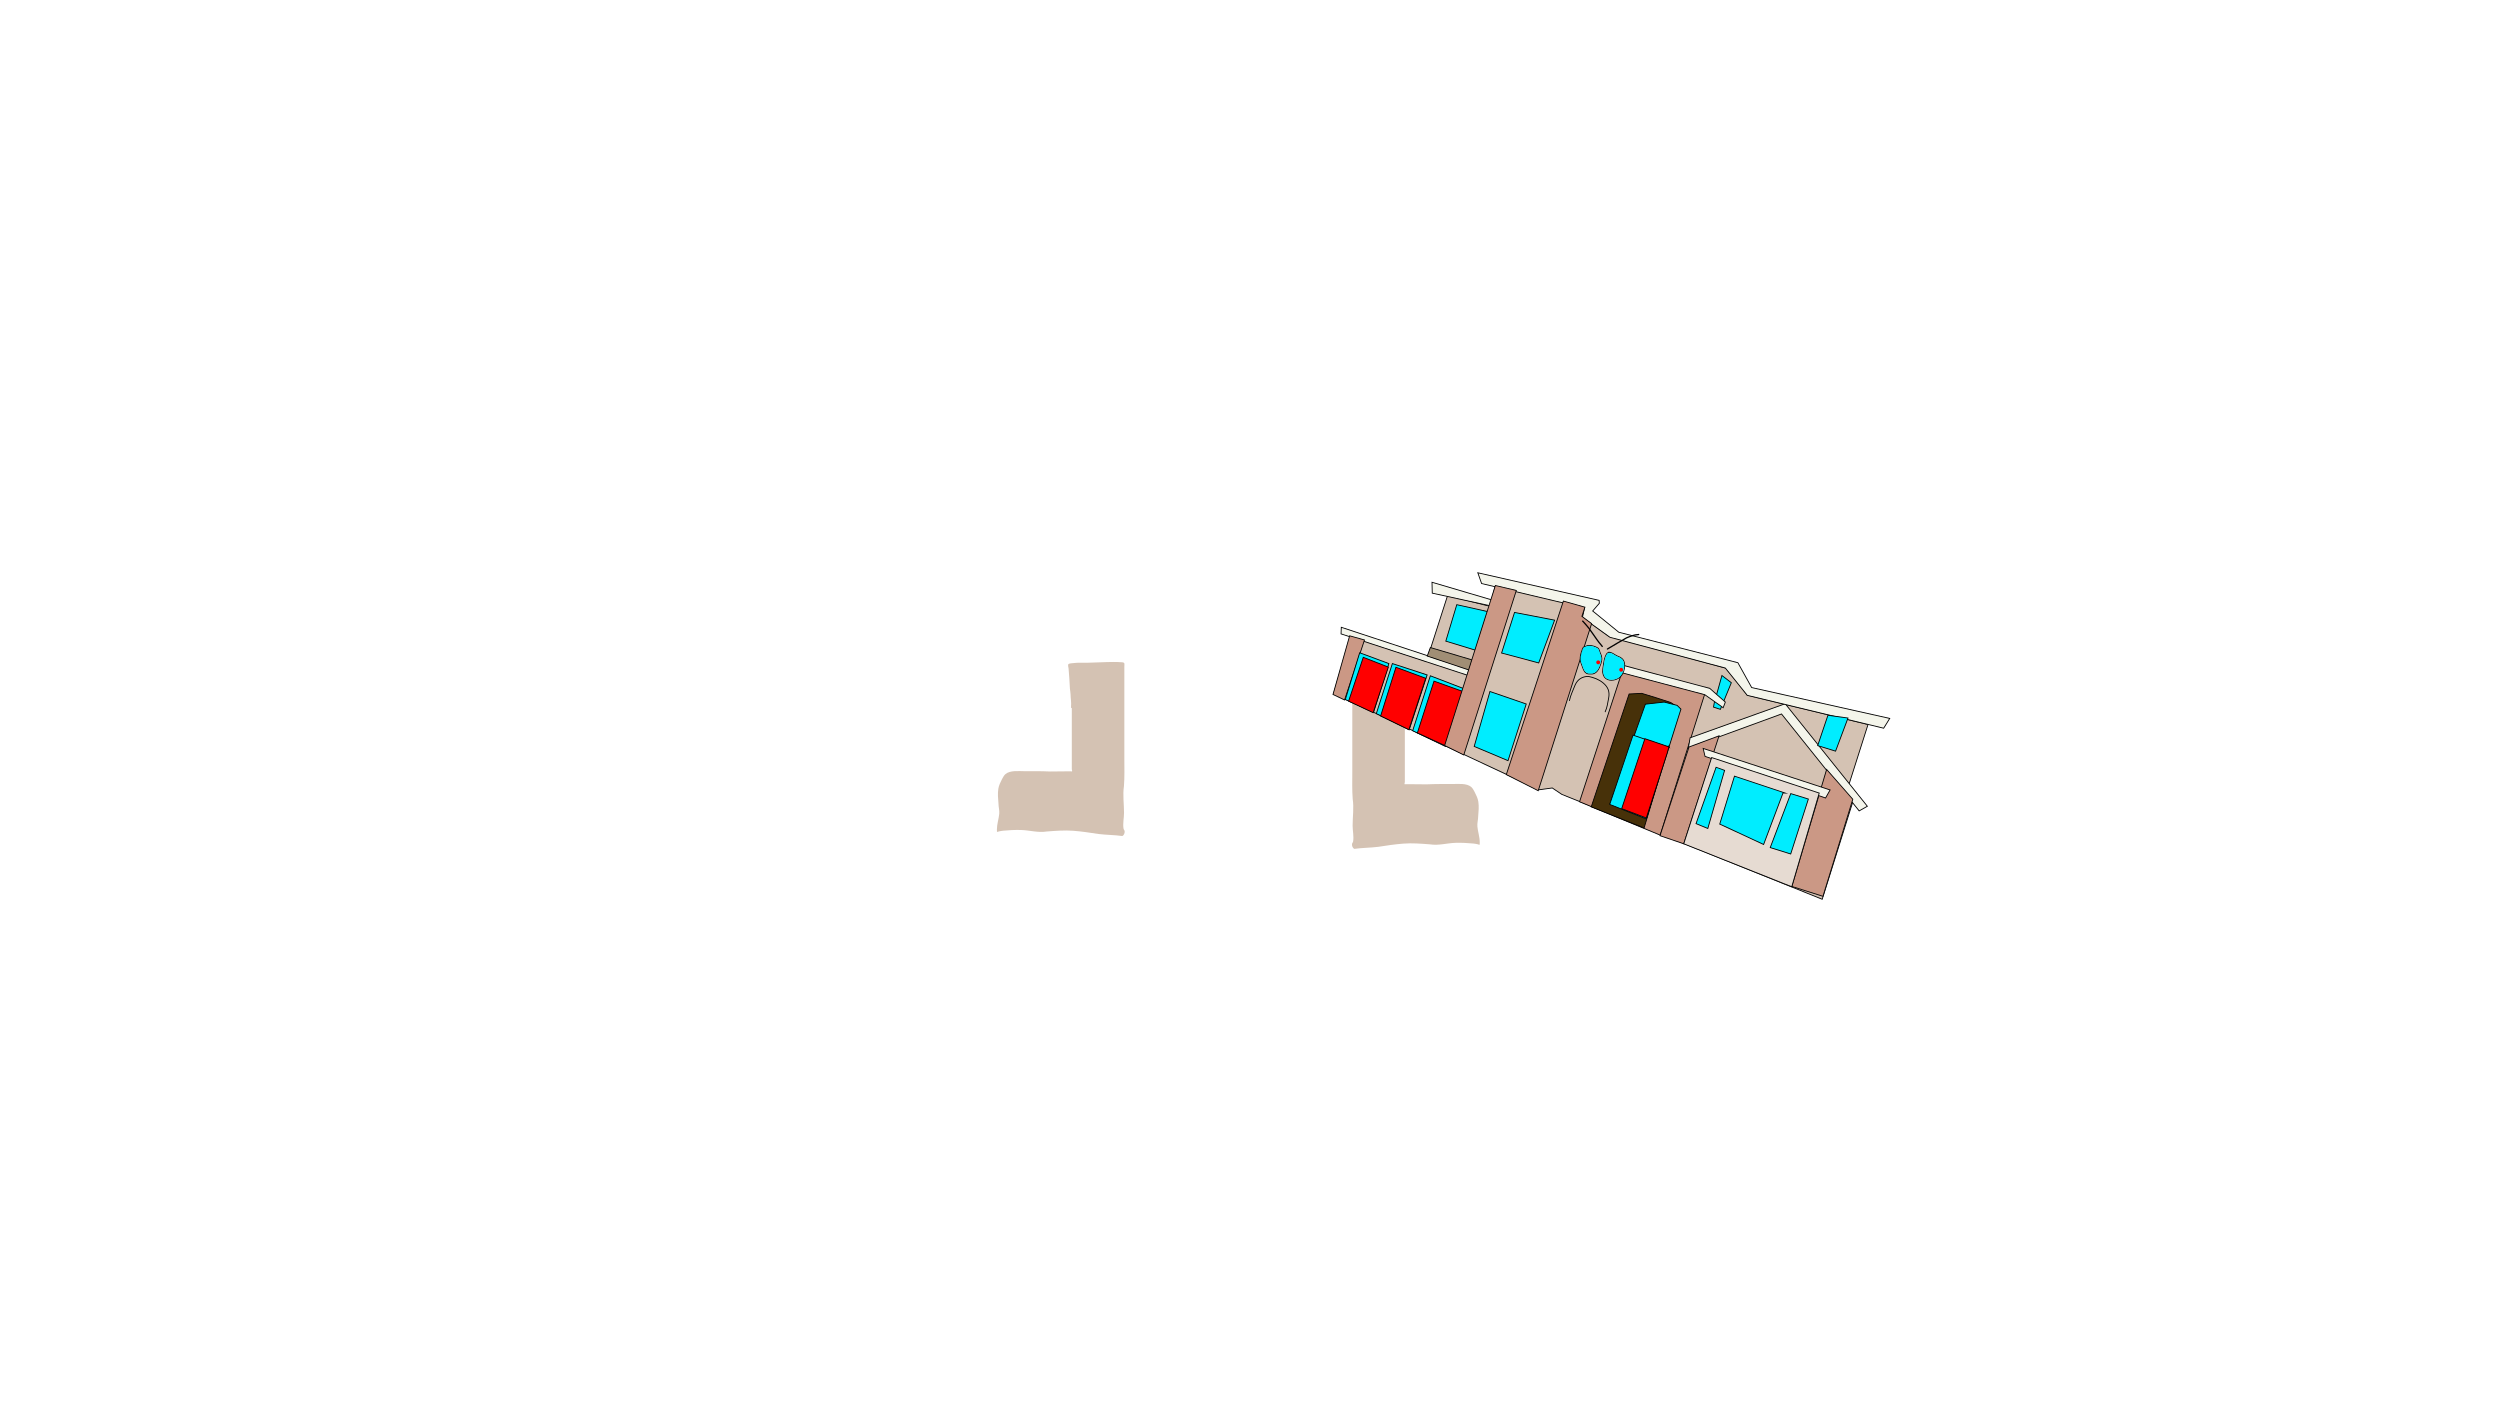 <svg version="1.1" xmlns="http://www.w3.org/2000/svg" xmlns:xlink="http://www.w3.org/1999/xlink" width="2878.25" height="1619.58" viewBox="0,0,2878.25,1619.58"><g transform="translate(1117.373,629.809)"><g data-paper-data="{&quot;isPaintingLayer&quot;:true}" fill-rule="nonzero" stroke-linejoin="miter" stroke-miterlimit="10" stroke-dasharray="" stroke-dashoffset="0" style="mix-blend-mode: normal"><path d="M116.592,185.357c-0.056,0.009 -0.118,0.013 -0.186,0.01c-0.749,-0.028 -0.722,-0.777 -0.722,-0.777l0.034,-0.891c0.496,-4.962 -0.538,-9.452 -0.579,-14.283c0.006,-2.178 -0.601,-4.276 -0.72,-6.455c-0.422,-7.721 -0.823,-15.296 -1.532,-23.033c-0.123,-1.34 -1.188,-4.289 0.006,-5.285c0.962,-0.802 4.693,-0.915 5.951,-1.072c5.111,-0.638 10.321,-0.302 15.46,-0.365c10.228,-0.125 20.373,-0.896 30.64,-0.896c2.885,0 5.719,0.073 8.596,0.29c1.073,0.081 2.693,-0 3.435,1.086c0.377,0.551 0.117,3.546 0.117,4.276c0,4.357 0,8.714 0,13.071c0,10.136 0,20.271 0,30.407c0,10.315 0,20.629 0,30.944c0,10.5 0,21 0,31.5c0,10.478 0.359,21.015 -0.468,31.466c-1.515,10.118 0.104,20.482 0.104,30.648c0,5.755 -1.58,12.543 -0.56,18.194c0.267,1.478 1.131,1.478 1.284,3.184c0.177,1.974 -0.878,4.468 -2.634,5.333c-9.223,-1.281 -18.394,-1.205 -27.628,-2.359c-9.741,-1.503 -19.128,-2.938 -28.957,-3.692c-10.072,-0.788 -20.436,0.08 -30.493,0.835c-10.084,1.645 -19.77,-1.483 -29.824,-1.74c-6.776,-0.174 -13.557,0.17 -20.306,0.821c-1.758,0.17 -3.342,0.5 -5.056,0.863c-0.698,0.148 -1.496,0.762 -2.105,0.39c-0.098,-0.06 -0.09,-2.106 -0.092,-2.576c0,-6.16 2.139,-12.159 2.712,-18.263c0.361,-3.855 -0.896,-7.779 -0.895,-11.658c-0.504,-5.625 -1.033,-11.414 -0.172,-17.04c0.59,-3.858 2.522,-7.659 4.25,-11.116c1.002,-1.838 2.198,-4.19 3.776,-5.609c5.279,-4.744 15.416,-3.507 21.893,-3.508c9.801,0.001 19.724,-0.123 29.514,0.363c6.303,-0.001 12.601,-0.182 18.909,-0.182c1.812,0 3.653,-0.099 5.463,-0.027c0.328,0.013 0.76,0.359 0.978,0.113c0.553,-0.623 -0.197,-1.659 -0.197,-2.493c0,-10.5 0,-21 0,-31.5c0,-10.282 0,-20.565 0,-30.847c0,-2.709 0,-5.419 0,-8.128z" data-paper-data="{&quot;index&quot;:null}" fill="#d4c2b3" stroke="none" stroke-width="0.5" stroke-linecap="butt"/><path d="M500.026,208.277c0,10.282 0,20.565 0,30.847c0,10.5 0,21 0,31.5c0,0.834 -0.751,1.87 -0.197,2.493c0.218,0.245 0.65,-0.1 0.978,-0.113c1.81,-0.072 3.651,0.027 5.463,0.027c6.309,0 12.607,0.181 18.909,0.182c9.79,-0.486 19.713,-0.362 29.514,-0.363c6.477,0.001 16.614,-1.237 21.893,3.508c1.578,1.419 2.774,3.771 3.776,5.609c1.729,3.457 3.66,7.258 4.25,11.116c0.861,5.626 0.332,11.416 -0.172,17.04c0,3.879 -1.257,7.804 -0.895,11.658c0.572,6.104 2.711,12.103 2.712,18.263c-0.001,0.47 0.006,2.516 -0.092,2.576c-0.609,0.372 -1.407,-0.242 -2.105,-0.39c-1.714,-0.363 -3.298,-0.694 -5.056,-0.863c-6.749,-0.651 -13.53,-0.995 -20.306,-0.821c-10.054,0.258 -19.74,3.386 -29.824,1.74c-10.056,-0.755 -20.42,-1.622 -30.493,-0.835c-9.829,0.754 -19.216,2.19 -28.957,3.692c-9.234,1.154 -18.405,1.078 -27.628,2.359c-1.755,-0.866 -2.81,-3.359 -2.634,-5.333c0.153,-1.705 1.017,-1.706 1.284,-3.184c1.02,-5.65 -0.56,-12.438 -0.56,-18.194c0,-10.166 1.619,-20.53 0.104,-30.648c-0.827,-10.451 -0.468,-20.988 -0.468,-31.466c0,-10.5 0,-21 0,-31.5c0,-10.315 0,-20.629 0,-30.944c0,-10.136 0,-20.271 0,-30.407c0,-4.357 0,-8.714 0,-13.071c0,-0.73 -0.259,-3.724 0.117,-4.276c0.742,-1.087 2.362,-1.005 3.435,-1.086c2.877,-0.216 5.712,-0.29 8.596,-0.29c10.267,0 20.412,0.771 30.64,0.896c5.139,0.063 10.349,-0.273 15.46,0.365c1.258,0.157 4.99,0.27 5.951,1.072c1.193,0.995 0.128,3.944 0.006,5.285c-0.709,7.738 -1.11,15.313 -1.532,23.033c-0.119,2.179 -0.726,4.277 -0.72,6.455c-0.04,4.831 -1.074,9.32 -0.579,14.283l0.034,0.891c0,0 0.028,0.749 -0.722,0.777c-0.068,0.003 -0.129,-0.001 -0.186,-0.01c0,2.709 0,5.419 0,8.128z" data-paper-data="{&quot;index&quot;:null}" fill="#d4c2b3" stroke="none" stroke-width="0.5" stroke-linecap="butt"/><path d="M-1117.373,989.77v-1619.58h2878.25v1619.58z" fill="none" stroke="#000000" stroke-width="0" stroke-linecap="butt"/><g><path d="M669.756,277.377l-14.948,2.064l-236.712,-110.633l19.754,-65.983l86.621,28.701l5.846,-16.753l18.919,-58.956l45.936,11.732l3.3,-0.019l5.485,-22.361l104.086,24.166l-3.787,11.205l30.484,22.049l134.626,36.718l16.833,20.146l8.047,11.05l139.055,33.775l-25.51,80.223l8.078,8.498l-35.339,112.509l-299.768,-120.748z" data-paper-data="{&quot;index&quot;:null}" fill="#d4c2b3" stroke="#000000" stroke-width="1" stroke-linecap="round"/><path d="M701.159,293.261l48.773,-149.104l95.4,24.985l-51.338,162.539z" data-paper-data="{&quot;index&quot;:null}" fill="#cb9885" stroke="#000000" stroke-width="1" stroke-linecap="round"/><path d="M714.612,299.126l43.601,-129.935l14.516,-0.741l17.3,5.293l16.2,5.299l10.49,7.091l-41.25,137.292z" data-paper-data="{&quot;index&quot;:null}" fill="#473109" stroke="#000000" stroke-width="1" stroke-linecap="round"/><path d="M828.456,219.617l109.45,-39.224l94.603,118.049l-9.43,5.333l-89.397,-111.589l-107.25,39.212z" data-paper-data="{&quot;index&quot;:null}" fill="#f4f5eb" stroke="#000000" stroke-width="1" stroke-linecap="round"/><path d="M861.773,217.34l-40.662,124.308l-27.332,-9.307l33.417,-102.158z" data-paper-data="{&quot;index&quot;:null}" fill="#cb9885" stroke="#000000" stroke-width="1" stroke-linecap="round"/><path d="M1015.743,290.396l-34.353,111.733l-35.814,-11.349l40.054,-134.755z" data-paper-data="{&quot;index&quot;:null}" fill="#cb9885" stroke="#000000" stroke-width="1" stroke-linecap="round"/><path d="M984.385,288.922l-138.759,-47.951l-2.141,-9.118l146.129,47.8z" data-paper-data="{&quot;index&quot;:null}" fill="#f4f5eb" stroke="#000000" stroke-width="1" stroke-linecap="round"/><path d="M945.468,391.11l-124.358,-49.462l32.113,-99.29l123.87,40.885z" data-paper-data="{&quot;index&quot;:null}" fill="#e6dbd2" stroke="#000000" stroke-width="1" stroke-linecap="round"/><path d="M944.267,353.387l-23.581,-7.348l23.631,-62.173l20.275,6.266z" data-paper-data="{&quot;index&quot;:null}" fill="#00edff" stroke="#000000" stroke-width="1" stroke-linecap="round"/><path d="M935.402,283.147l-22.327,59.305l-50.512,-23.477l16.96,-55.205l58.409,19.472z" data-paper-data="{&quot;index&quot;:null}" fill="#00edff" stroke="#000000" stroke-width="1" stroke-linecap="round"/><path d="M848.841,324.002l-13.561,-5.534l23.066,-64.92l9.81,3.575z" data-paper-data="{&quot;index&quot;:null}" fill="#00edff" stroke="#000000" stroke-width="1" stroke-linecap="round"/><path d="M868.998,139.309l-132.859,-35.408l-31.698,-22.812l2.469,-10.904l-118.518,-28.155l-4.36,-12.406l139.659,31.776l0.239,3.372l-7.65,8.843l30.057,24.471l137.111,35.091l15.891,28.621l158.93,35.518l-6.977,11.259l-157.073,-37.838z" data-paper-data="{&quot;index&quot;:null}" fill="#f4f5eb" stroke="#000000" stroke-width="1" stroke-linecap="round"/><path d="M863.325,186.861l-7.935,-2.595l0.853,-4.845l8.843,-31.51l10.827,8.299z" data-paper-data="{&quot;index&quot;:null}" fill="#00edff" stroke="#000000" stroke-width="1" stroke-linecap="round"/><path d="M866.505,184.973l-21.094,-14.952l-110.825,-29.298l-3.025,-9.773l119.529,31.779l17.908,15.74z" data-paper-data="{&quot;index&quot;:null}" fill="#f4f5eb" stroke="#000000" stroke-width="1" stroke-linecap="round"/><path d="M778.338,312.041l-42.114,-16.704l40.718,-114.409l13.302,-1.505l8.355,-0.927l14.871,3.767l4.425,4.375z" data-paper-data="{&quot;index&quot;:null}" fill="#00edff" stroke="#000000" stroke-width="1" stroke-linecap="round"/><path d="M803.282,229.071l-25.269,83.962l-42.114,-16.704l26.832,-79.791l41.771,14.396z" data-paper-data="{&quot;index&quot;:null}" fill="#00edff" stroke="#000000" stroke-width="1" stroke-linecap="round"/><path d="M804.057,230.057l-2.049,7.382l-24.002,74.495l-28.33,-10.731l26.718,-80.56z" data-paper-data="{&quot;index&quot;:null}" fill="#ff0000" stroke="#000000" stroke-width="1" stroke-linecap="round"/><path d="M707.345,69.229l-3.461,10.579l11.157,8.407l-61.453,192.341l-36.746,-18.567l65.713,-199.772z" data-paper-data="{&quot;index&quot;:null}" fill="#cb9885" stroke="#000000" stroke-width="1" stroke-linecap="round"/><path d="M626.308,75.294l46.14,8.871l-18.313,49.273l-42.744,-11.42z" data-paper-data="{&quot;index&quot;:null}" fill="#00edff" stroke="#000000" stroke-width="1" stroke-linecap="round"/><path d="M639.77,180.709l-20.974,65.238l-38.922,-16.392l18.125,-63.242z" data-paper-data="{&quot;index&quot;:null}" fill="#00edff" stroke="#000000" stroke-width="1" stroke-linecap="round"/><path d="M598.546,67.677l-66.962,-14.584l-0.29,-12.538l68.754,20.294z" data-paper-data="{&quot;index&quot;:null}" fill="#f4f5eb" stroke="#000000" stroke-width="1" stroke-linecap="round"/><path d="M581.453,118.813l-34.269,-10.478l12.634,-41.981l35.465,7.941z" data-paper-data="{&quot;index&quot;:null}" fill="#00edff" stroke="#000000" stroke-width="1" stroke-linecap="round"/><path d="M572.044,147.576l-145.467,-47.584l0.287,-7.592l147.012,48.455z" data-paper-data="{&quot;index&quot;:null}" fill="#f4f5eb" stroke="#000000" stroke-width="1" stroke-linecap="round"/><path d="M573.991,141.625l-48.161,-16.12l3.575,-9.81l48.371,14.359z" data-paper-data="{&quot;index&quot;:null}" fill="#a08e75" stroke="#000000" stroke-width="1" stroke-linecap="round"/><path d="M417.301,169.746l19.171,-67.557l17.094,4.802l-22.963,69.081z" data-paper-data="{&quot;index&quot;:null}" fill="#cb9885" stroke="#000000" stroke-width="1" stroke-linecap="round"/><path d="M546.806,229.586l-37.755,-18.103l20.325,-63.254l38.363,14.745z" data-paper-data="{&quot;index&quot;:null}" fill="#00edff" stroke="#000000" stroke-width="1" stroke-linecap="round"/><path d="M547.197,229.106l-32.742,-15.124l19.135,-59.618l34.059,12.239z" data-paper-data="{&quot;index&quot;:null}" fill="#ff0000" stroke="#000000" stroke-width="1" stroke-linecap="round"/><path d="M467.183,191.792l18.487,-57.634l40.004,13.086l-20.656,63.146z" data-paper-data="{&quot;index&quot;:null}" fill="#00edff" stroke="#000000" stroke-width="1" stroke-linecap="round"/><path d="M472.148,194.514l17.615,-56.089l34.281,12.678l-19.358,59.179z" data-paper-data="{&quot;index&quot;:null}" fill="#ff0000" stroke="#000000" stroke-width="1" stroke-linecap="round"/><path d="M431.489,175.6l16.528,-53.883l33.62,12.461l-17.615,56.089z" data-paper-data="{&quot;index&quot;:null}" fill="#00edff" stroke="#000000" stroke-width="1" stroke-linecap="round"/><path d="M435.279,177.44l16.877,-50.475l28.883,11.278l-17.526,52.458z" data-paper-data="{&quot;index&quot;:null}" fill="#ff0000" stroke="#000000" stroke-width="1" stroke-linecap="round"/><path d="M975.32,228.619l11.794,-34.936l23.118,3.17l-14.306,38.14z" data-paper-data="{&quot;index&quot;:null}" fill="#00edff" stroke="#000000" stroke-width="1" stroke-linecap="round"/><path d="M628.366,49.983l-60.491,189.402l-22.061,-10.876l58.43,-184.221z" data-paper-data="{&quot;index&quot;:null}" fill="#cb9885" stroke="#000000" stroke-width="1" stroke-linecap="round"/><path d="M689.337,177.238c-0.475,-0.155 -0.32,-0.631 -0.32,-0.631l0.085,-0.25c1.249,-5.989 4.242,-11.863 6.427,-17.574c3.038,-6.861 8.454,-10.314 15.893,-10.335c6.367,1.326 12.233,3.438 17.251,7.639c5.96,4.994 7.95,10.555 6.441,18.125c-1.005,5.028 -1.717,11.037 -3.996,15.68c0,0 -0.221,0.448 -0.67,0.227c-0.448,-0.221 -0.227,-0.67 -0.227,-0.67c2.248,-4.539 2.935,-10.51 3.913,-15.433c1.438,-7.214 -0.411,-12.401 -6.102,-17.163c-4.884,-4.09 -10.534,-6.063 -16.711,-7.411c-6.977,0.061 -12.023,3.261 -14.866,9.721c-2.16,5.651 -5.139,11.471 -6.373,17.397l-0.114,0.357c0,0 -0.155,0.475 -0.631,0.32z" data-paper-data="{&quot;index&quot;:null}" fill="#000000" stroke="none" stroke-width="0.5" stroke-linecap="butt"/><path d="M708.625,113.666c0.085,-0.188 0.287,-0.268 0.287,-0.268c4.168,-1.635 10.942,0.461 14.305,2.936c1.148,1.626 1.341,3.486 2.189,5.247c2.192,4.552 2.484,7.716 0.922,12.491c-2.048,6.26 -5.068,13.501 -12.983,12.51c-7.605,0.703 -8.436,-6.761 -10.695,-12.178c-2.533,-6.16 -0.741,-10.991 1.309,-17.068c1.064,-3.241 2.449,-2.797 4.666,-3.67zM710.138,114.052c-0.043,0.033 -0.076,0.05 -0.076,0.05l-0.134,0.068c-2.578,1.276 -3.953,0.206 -5.02,3.481c-1.97,5.814 -3.786,10.48 -1.334,16.37c2.09,5.084 2.738,12.166 9.788,11.561c7.441,0.912 10.094,-5.948 12.015,-11.821c1.487,-4.546 1.206,-7.411 -0.873,-11.747c-0.787,-1.642 -0.957,-3.474 -2.004,-4.982c-2.762,-2.062 -8.576,-3.911 -12.362,-2.979z" data-paper-data="{&quot;index&quot;:null}" fill="#000000" stroke="none" stroke-width="0.5" stroke-linecap="butt"/><path d="M722.528,116.99c1.047,1.509 1.23,3.352 2.017,4.994c2.078,4.336 2.367,7.246 0.88,11.792c-1.921,5.874 -4.623,12.768 -12.064,11.855c-7.05,0.605 -7.743,-6.508 -9.833,-11.592c-2.453,-5.889 -0.619,-10.615 1.351,-16.429c1.067,-3.275 2.46,-2.213 5.038,-3.489l0.135,-0.068c0,0 0.033,-0.017 0.076,-0.05c3.786,-0.932 9.64,0.925 12.401,2.986z" data-paper-data="{&quot;noHover&quot;:false,&quot;origItem&quot;:[&quot;Path&quot;,{&quot;applyMatrix&quot;:true,&quot;segments&quot;:[[[276.12307,66.75426],[3.30862,-2.06334],[-0.03075,0.04476]],[276.06643,66.8249],[[275.95989,66.93145],[0,0],[-2.05304,2.01457]],[[272.27083,71.80091],[-0.00401,-3.44426],[-0.06504,6.1385]],[[276.0925,87.77391],[-4.16226,-4.83506],[3.56731,4.18206]],[[288.9899,95.71864],[-6.51265,2.76699],[7.35586,-1.44612]],[[296.73429,80.74793],[0,6.1798],[0,-4.7832]],[[292.25273,69.85465],[3.32347,3.47469],[-1.25853,-1.31579]],[[288.79853,65.74228],[1.46445,1.10846],[-3.2656,-1.10085]]],&quot;closed&quot;:true}],&quot;index&quot;:null}" fill="#00edff" stroke="none" stroke-width="0.5" stroke-linecap="butt"/><path d="M734.145,121.022c0.046,-0.423 0.493,-0.425 0.493,-0.425c3.856,-0.016 6.194,2.397 9.354,4.049c1.961,1.025 4.161,1.456 5.819,2.995c5.267,3.62 4.287,12.631 1.692,17.708c-2.307,5.998 -9.606,9.258 -15.8,8.341c-5.169,-1.225 -7.357,-3.895 -8.351,-9.057c-0.274,-1.422 0.221,-3.077 0.124,-4.553c0.918,-5.68 1.424,-13.278 4.919,-18.032c0.594,-0.517 1.13,-0.802 1.75,-1.026zM735.987,121.7c-0.031,0.064 -0.081,0.128 -0.158,0.189c-0.393,0.309 -0.702,-0.084 -0.702,-0.084l0.29,-0.129c-0.929,0.259 -1.543,0.41 -2.288,1.052c-3.361,4.479 -3.747,12.025 -4.653,17.398c0.109,1.388 -0.414,2.999 -0.14,4.321c0.99,4.781 2.716,7.111 7.558,8.261c5.763,0.872 12.557,-2.206 14.697,-7.767c2.403,-4.682 3.462,-13.156 -1.406,-16.521c-1.586,-1.491 -3.764,-1.901 -5.657,-2.889c-2.611,-1.363 -4.645,-3.358 -7.541,-3.831z" data-paper-data="{&quot;index&quot;:null}" fill="#000000" stroke="none" stroke-width="0.5" stroke-linecap="butt"/><path d="M743.541,125.483c1.892,0.988 4.091,1.409 5.677,2.9c4.868,3.365 3.818,11.902 1.415,16.584c-2.141,5.561 -8.992,8.661 -14.754,7.789c-4.842,-1.15 -6.598,-3.506 -7.589,-8.286c-0.274,-1.322 0.244,-2.949 0.135,-4.337c0.907,-5.373 1.321,-12.972 4.683,-17.451c0.745,-0.642 1.366,-0.795 2.294,-1.054l-0.291,0.13c0,0 0.311,0.392 0.704,0.083c0.078,-0.061 0.128,-0.125 0.159,-0.189c2.896,0.473 4.955,2.469 7.566,3.832z" data-paper-data="{&quot;noHover&quot;:false,&quot;origItem&quot;:[&quot;Path&quot;,{&quot;applyMatrix&quot;:true,&quot;segments&quot;:[[[303.06911,65.98701],[2.89992,-0.45055],[-0.00926,0.07022]],[[302.9774,66.21599],[0.05472,-0.08208],[-0.27735,0.41603]],[302.28402,66.35467],[[302.5191,66.14158],[0,0],[-0.80241,0.53473]],[[300.67171,67.85224],[0.50826,-0.84167],[-1.80242,5.30173]],[[301.6582,85.83503],[-0.80895,-5.38901],[0.53513,1.28525]],[[302.86835,89.98546],[-0.67131,-1.17138],[2.42764,4.23601]],[[312.62029,95.48731],[-4.96003,0.4121],[5.74826,-0.96286]],[[324.1747,83.53591],[-0.3056,5.95073],[0.82855,-5.19698]],[[317.70216,68.27073],[5.67319,1.68479],[-1.97071,-0.92377]],[[311.4277,67.28401],[2.10561,0.35037],[-2.90537,-0.48345]]],&quot;closed&quot;:true}],&quot;index&quot;:null}" fill="#00edff" stroke="none" stroke-width="0.5" stroke-linecap="butt"/><path d="M720.507,132.055c0.386,-1.181 1.657,-1.825 2.838,-1.439c1.181,0.386 1.825,1.657 1.439,2.838c-0.386,1.181 -1.657,1.825 -2.838,1.439c-1.181,-0.386 -1.825,-1.657 -1.439,-2.838z" data-paper-data="{&quot;index&quot;:null}" fill="#ff0000" stroke="none" stroke-width="0.5" stroke-linecap="butt"/><path d="M746.969,140.599c0.386,-1.181 1.657,-1.825 2.838,-1.439c1.181,0.386 1.825,1.657 1.439,2.838c-0.386,1.181 -1.657,1.825 -2.838,1.439c-1.181,-0.386 -1.825,-1.657 -1.439,-2.838z" data-paper-data="{&quot;index&quot;:null}" fill="#ff0000" stroke="none" stroke-width="0.5" stroke-linecap="butt"/><path d="M704.446,85.995c-0.179,-0.086 -0.585,-0.35 -0.401,-0.913c0.233,-0.713 0.946,-0.48 0.946,-0.48l0.395,0.213c2.58,2.552 4.754,5.45 7.128,8.201c4.091,5.389 7.656,11.195 11.771,16.527c1.197,1.551 2.566,2.812 3.639,4.487c0,0 0.404,0.632 -0.228,1.036c-0.632,0.404 -1.036,-0.228 -1.036,-0.228c-1.044,-1.635 -2.383,-2.854 -3.554,-4.367c-4.114,-5.321 -7.675,-11.126 -11.758,-16.51c-2.304,-2.667 -4.413,-5.481 -6.903,-7.965z" data-paper-data="{&quot;index&quot;:null}" fill="#000000" stroke="none" stroke-width="0.5" stroke-linecap="butt"/><path d="M769.952,100.486c0.201,0.722 -0.521,0.924 -0.521,0.924l-0.559,0.131c-4.565,0.068 -9.082,1.994 -13.247,3.675c-7.408,4.124 -14.684,8.501 -21.97,12.827c0,0 -0.645,0.383 -1.028,-0.262c-0.383,-0.645 0.262,-1.028 0.262,-1.028c7.324,-4.348 14.63,-8.769 22.089,-12.891c4.375,-1.776 9.074,-3.729 13.867,-3.822l0.182,-0.076c0,0 0.722,-0.201 0.924,0.521z" data-paper-data="{&quot;index&quot;:null}" fill="#000000" stroke="none" stroke-width="0.5" stroke-linecap="butt"/></g></g></g></svg><!--rotationCenter:1437.37278:809.8093100000002-->